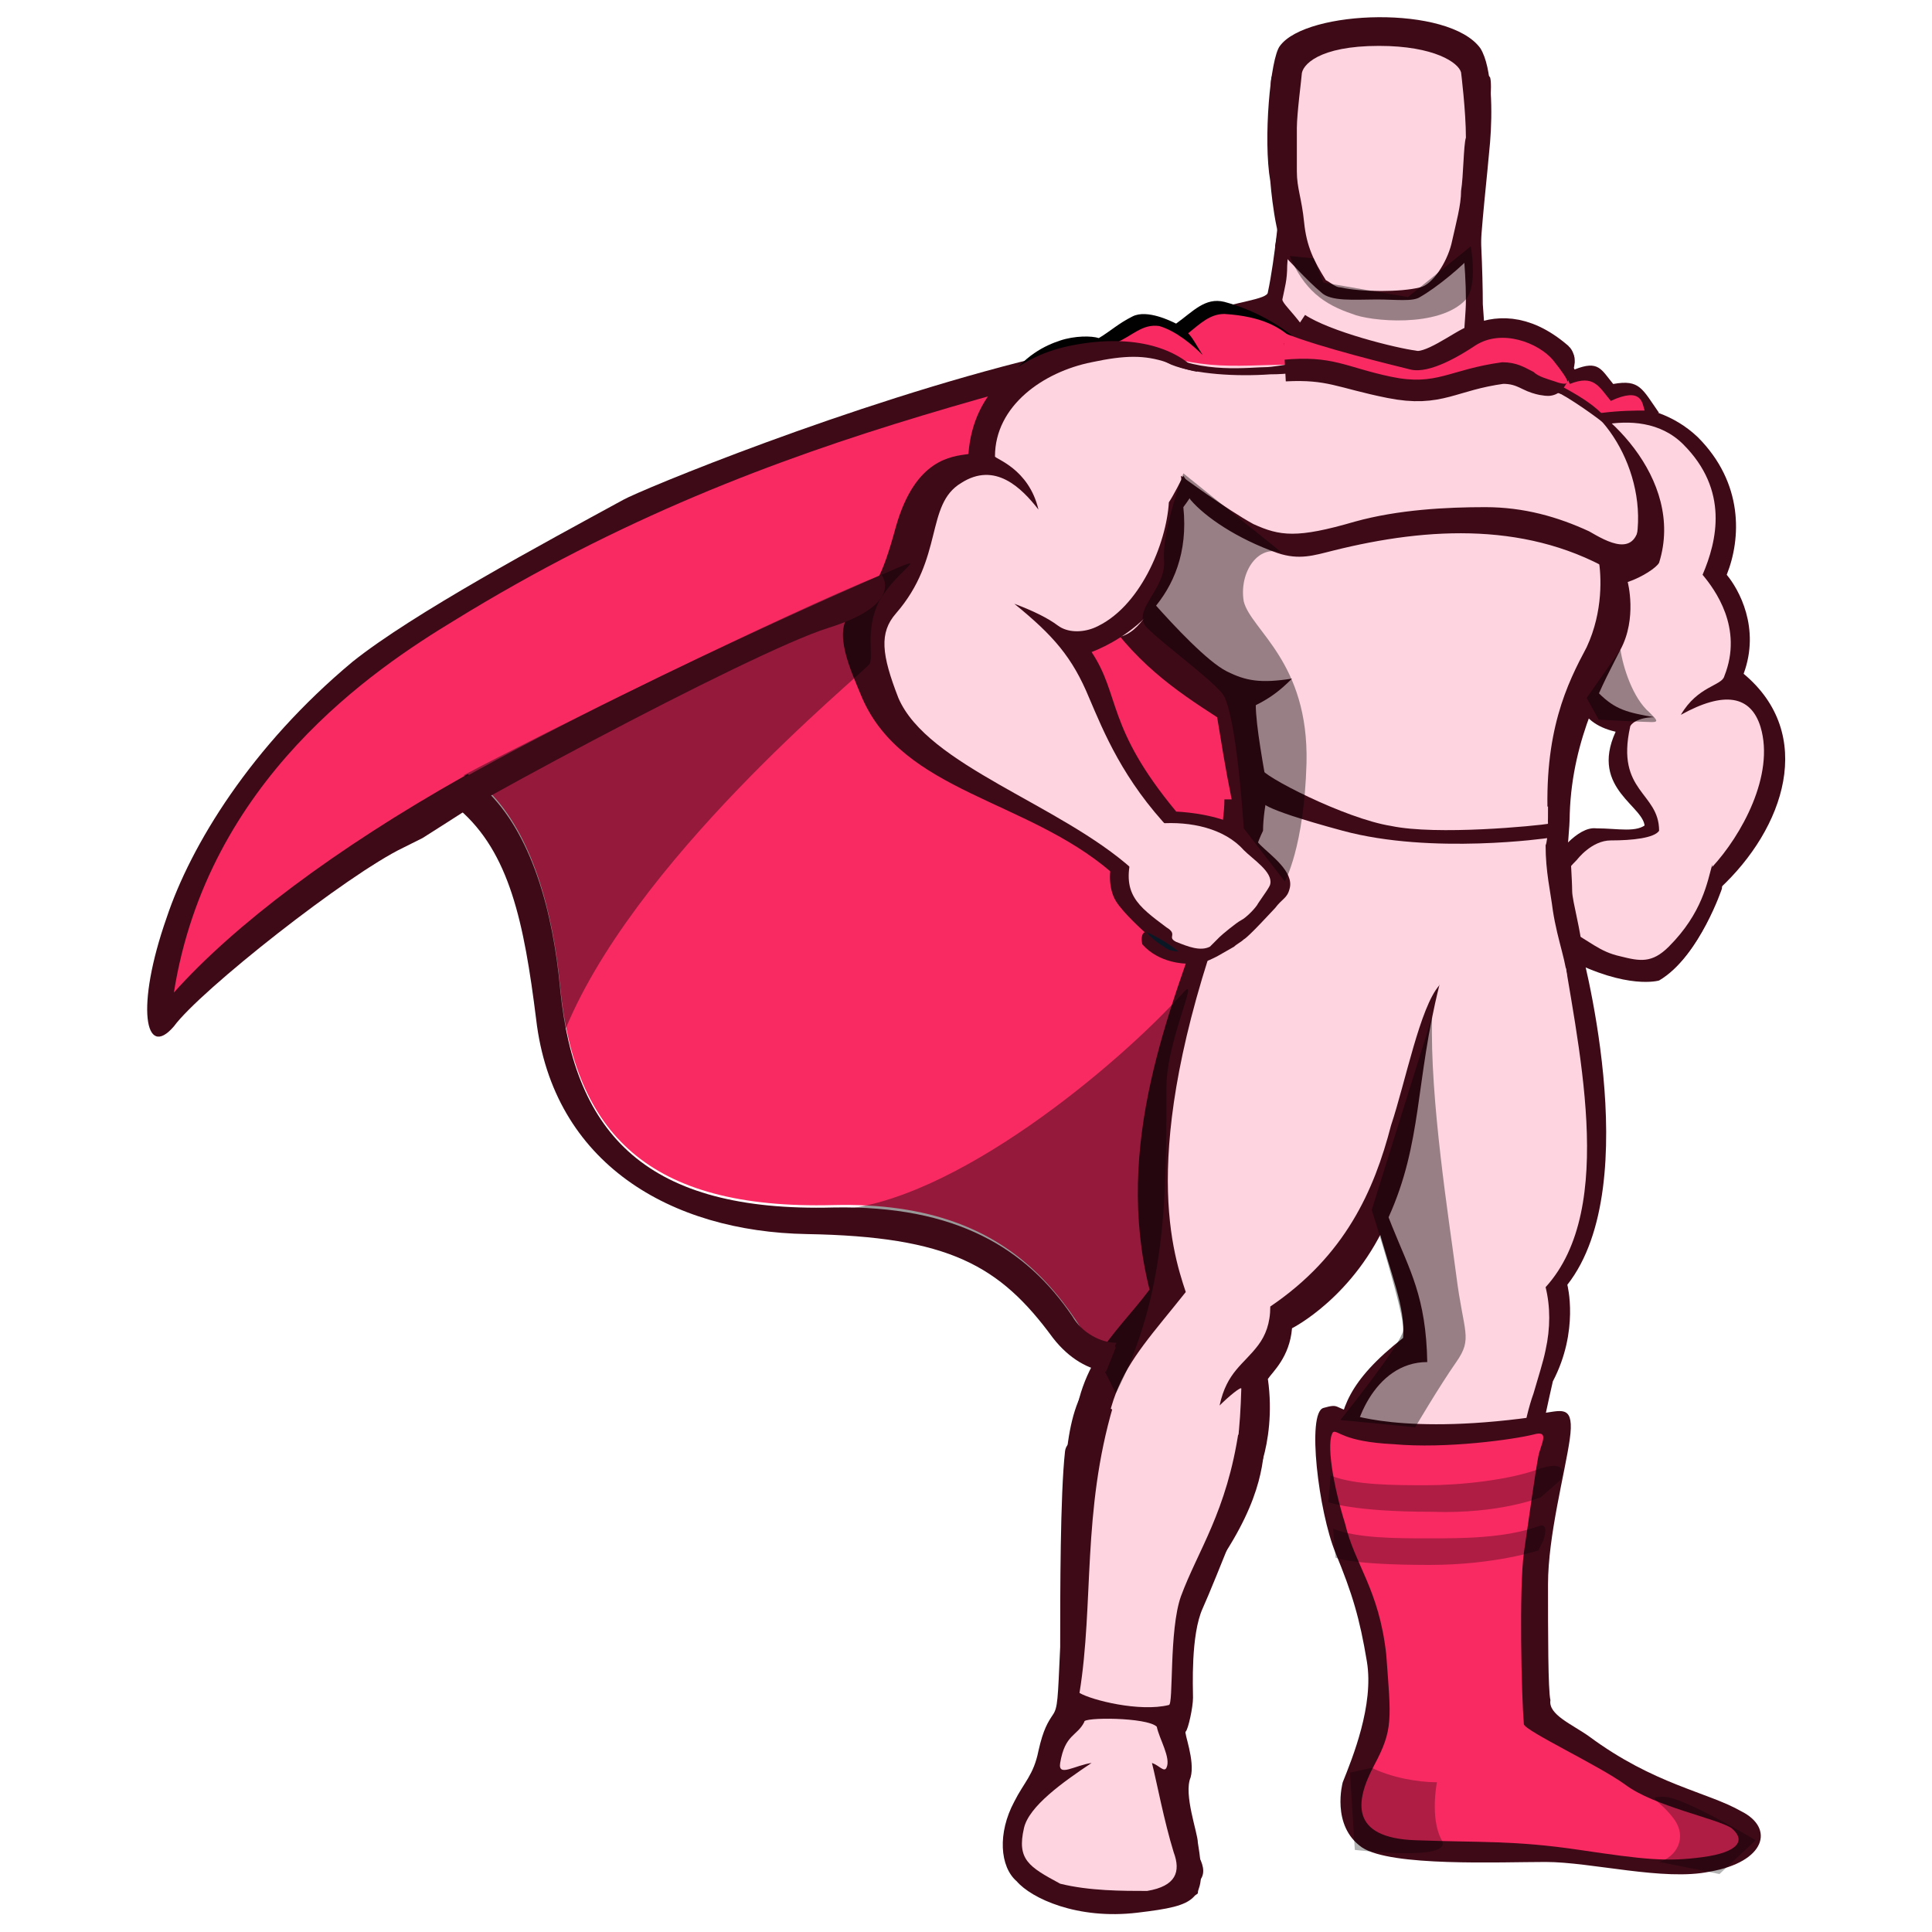 <?xml version="1.0" encoding="utf-8"?>
<!-- Generator: Adobe Illustrator 23.0.6, SVG Export Plug-In . SVG Version: 6.00 Build 0)  -->
<svg version="1.1" id="Calque_1" xmlns="http://www.w3.org/2000/svg" xmlns:xlink="http://www.w3.org/1999/xlink" x="0px" y="0px"
	 viewBox="0 0 80 80" style="enable-background:new 0 0 80 80;" xml:space="preserve">
<style type="text/css">
	.st0{fill:#3E3207;}
	.st1{fill:#7D650E;}
	.st2{fill:#BB9815;}
	.st3{fill:#F9CA1C;}
	.st4{fill:#FAD549;}
	.st5{fill:#FBDF77;}
	.st6{fill:#FDEAA4;}
	.st7{fill:#FEF4D2;}
	.st8{fill:#3E0A18;}
	.st9{fill:#7D1531;}
	.st10{fill:#BB204A;}
	.st11{fill:#F92A62;}
	.st12{fill:#FA5581;}
	.st13{fill:#FB7FA1;}
	.st14{fill:#FDAAC0;}
	.st15{fill:#FED4E0;}
	.st16{fill:#010101;}
	.st17{fill:#0A1825;}
	.st18{opacity:0.3;fill:#010101;enable-background:new    ;}
	.st19{fill:none;}
	.st20{opacity:0.4;fill:#010101;enable-background:new    ;}
	.st21{fill:none;stroke:#3E0A18;stroke-width:1.586;stroke-linejoin:round;stroke-miterlimit:10;}
</style>
<g>
	<path class="st8" d="M16.7,35.1c-2.3,1.1-8.4,5.9-9.5,7.4c-1.2,1.4-1.6-0.8-0.3-4.5c1-3,3.5-7.1,7.7-10.6c2.5-2,7.9-4.9,11.2-6.7
		c0.7-0.4,9.4-4,17.2-5.9c0.7-0.2-0.8,1.1-1,1.8C40.8,20,17.5,34.7,17.5,34.7L16.7,35.1z M49.6,76.3c0.4,2.4,0,2.6-2.5,2.9
		c-2.5,0.3-4.4-0.6-5-1.3c-0.7-0.6-0.8-2-0.1-3.3c0.4-0.8,0.8-1.1,1-2.1c0.2-0.9,0.4-1.2,0.6-1.5c0.2-0.3,0.2-0.6,0.3-2.8
		c0-2.2,0-6.3,0.2-8.1c0.2-1.8,8,0.8,8,0.8s-1.8,4.6-2.3,5.7c-0.5,1.1-0.4,3.3-0.4,3.7s-0.2,1.3-0.3,1.4c-0.1,0,0.4,1.2,0.2,1.9
		C49,74.3,49.6,75.9,49.6,76.3L49.6,76.3z M52.6,7.5c-0.3-1.7,0-5.1,0.4-5.6C54.1,0.4,60,0.2,61.3,2c0.5,0.8,0.5,2.7,0.4,3.9
		c-0.1,1.2-0.4,3.8-0.4,4.7c0,0.6-6.6,1.6-8-0.1C52.8,10.1,52.6,7.5,52.6,7.5L52.6,7.5z M65.8,71.9c2.7,2,4.9,2.3,6.3,3.1
		c1.4,0.7,1,2.1-1.3,2.5c-1.9,0.4-4.9-0.4-6.8-0.4s-6.4,0.2-7.6-0.6c-1.3-0.9-0.8-2.7-0.8-2.7c0.4-1,1.3-3.2,1-5
		c-0.3-1.8-0.6-2.8-1.3-4.5c-0.7-1.7-1.2-5.8-0.5-6s0.4,0,1.3,0.2c0.8,0.2,1.7,0.4,3.5,0.4s3.7-0.3,4.4-0.4c0.7-0.1,1.2-0.3,1,1.1
		c-0.2,1.4-0.9,4-0.9,6c0,2,0,4.4,0.1,4.8C64.1,71,65.1,71.4,65.8,71.9L65.8,71.9z"/>
	<path class="st11" d="M56.2,12c-4.9,4.3-14.5,5.4-28.7,10.9c-3.6,1.4-13.4,5.6-15.7,9.9c7.9-4.5,10.8,1.7,11.4,8.1
		c0.6,6,3.6,9.2,11.3,9c8-0.2,10.4,4.5,12.6,9.9c4.3-20.8,11.1-24.9,15.5-28.4C72,23.9,60.5,10.5,56.2,12L56.2,12z"/>
	<path class="st11" d="M56.2,12c-11.9,4.1-23.6,5.2-37.4,13.7c-3.3,2-10.2,6.6-11.6,15.4c5-5.6,16.7-12.6,30.9-17
		c7.2-2.2,12.5-3.7,18.8-6.2C56.5,15,56.5,13.8,56.2,12L56.2,12z"/>
	<path class="st8" d="M71.3,36.7c0,0-0.9,2.9-2.6,3.9c0,0-1.3,0.4-3.8-0.9c-0.7-0.4-1.3-1.8-1.2-2.2c0-1.1,0.7-1.6,0.7-1.6
		s0.7-1.2,1.6-1.2c0.9,0,2.3,0.2,2.7-0.2C69.2,33.9,71.4,35.2,71.3,36.7L71.3,36.7z M53,8.4c0,0-0.2,2.3-0.5,3.7
		c0,0.3-1.4,0.4-2.4,0.8c1.9,5.4,13.3,5.4,14.8,2.7c-0.7-0.5-2.2-1.3-2.8-1.5c-0.7-0.3-0.6-0.2-0.7-1.5c0-1.3-0.1-3.6-0.2-4.2
		C61,7.8,54.1,7.8,53,8.4L53,8.4z"/>
	<path class="st15" d="M53.4,8.4c0,0,0,1.3-0.1,2.6c0,0.6-0.1,0.9-0.2,1.4c0,0.3,1.5,1.3,2,3.7c2.2,4.8,7.2,2.4,9.2,0.1
		c-0.7-0.5-1.9-1.2-3.2-1.7c-0.7-0.3-0.4-0.9-0.4-2.1c0-1.3-0.2-3.1-0.3-3.8C60.3,7.9,54.5,7.8,53.4,8.4L53.4,8.4z"/>
	<g>
		<path class="st8" d="M53,8.4c0,0,0,0.8-0.2,1.8c0.6,0.6,1.3,1.4,1.9,1.9c0.4,0.4,1.4,0.3,2.3,0.3c0.8,0,1.5,0.1,1.8-0.1
			c0.7-0.4,1.8-1.3,2.3-1.9c0-0.8-0.1-1.6-0.1-1.9C61,7.8,54.1,7.8,53,8.4z"/>
		<path class="st8" d="M57.1,11.8c-0.5,0-1.2,0-1.7-0.1c-0.2,0-0.4-0.2-0.6-0.3c-0.3-0.2-0.6-0.5-1-0.8c-0.7-0.5-0.8-0.9-0.8-1
			c0.3-2.8-0.1-5.2-0.1-5.2s-0.3-1.2,1.4-1.5s2.7-0.4,2.7-0.4s1.1,0,2.7,0.4c1.7,0.3,1.4,1.5,1.4,1.5s-0.4,2.4-0.1,5.2
			c0,0.1,0,0.4-0.8,1c-0.6,0.4-1.1,0.9-1.6,1C58.3,11.8,57.6,11.8,57.1,11.8z"/>
		<path class="st8" d="M57.1,1.4c-3,0-3.6,0.8-4.4,1.7c-0.2,0.2,0,1.6,0.3,4.5h0.4c0,0-0.3-0.8-0.2-1.8s0.2-0.9,0.1-1.1
			c-0.2-0.3-0.5-0.7,0.3-1.2c0.8-0.4,2.1,0.4,3.6,0.4c1.5,0,2.8-0.9,3.6-0.4c0.8,0.4,0.4,0.9,0.3,1.2c-0.2,0.3,0,0.2,0.1,1.1
			c0,0.9-0.2,1.8-0.2,1.8h0.4c0.3-2.9,0.4-4.1,0.3-4.4C60.8,2.2,60.1,1.4,57.1,1.4z M71.3,36.8c0,0-0.9,2.7-2.5,3.7
			c-0.4-0.2-0.3-0.4-0.6-0.9c-0.1-0.1-0.4-0.2-0.5-0.4c-0.1-0.1-0.1-0.4-0.3-0.5c-0.2-0.2-0.3,0-0.5-0.2c-0.2-0.2-0.2-0.4-0.4-0.5
			c-0.1-0.1-0.4-0.1-0.5-0.2c-0.2-0.2-2.2-0.6-2.1-1.1c0.2-0.7,0.5-1.2,0.5-1.2s0.9-1.3,1.7-1.2c0.9,0,1.7,0.2,2.1-0.2
			C68.7,33.7,71.5,35.4,71.3,36.8L71.3,36.8z"/>
		<path class="st8" d="M65.5,16.9c0,0,2.8-0.7,4.8,1.2c1.9,1.9,1.8,4.2,1.2,5.7c0.5,0.6,1.4,2.2,0.7,4.1c3,2.5,1.7,6.4-1,8.9
			c0,0-0.6-2.3-3.1-2.5c0.1-0.9-2.3-1.6-1.2-4c-1.7-0.4-1.7-1.6-1.9-3C64.7,26,65.5,16.9,65.5,16.9L65.5,16.9z"/>
	</g>
	<path class="st15" d="M64.5,18.2c0,0,3.3-1.7,5.2,0.2c1.9,1.9,1.4,4,0.8,5.4c0.5,0.6,1.7,2.2,0.9,4.2c-0.1,0.4-1.1,0.4-1.8,1.6
		c1.8-1,2.9-0.8,3.3,0.5c0.6,2-0.8,4.5-2,5.8c0,0,0-0.1,0-0.1c-0.2,0.7-0.4,2-1.8,3.4c-0.7,0.7-1.2,0.6-2,0.4
		c-0.9-0.2-1.2-0.6-2.5-1.3c-0.7-0.4-0.3-0.9-0.3-1.3c0-0.1,0.1-0.2,0.2-0.4c0.1-0.2,0.4-0.6,0.8-1c0,0,0.6-0.8,1.4-0.8
		c0.9,0,1.8-0.1,2-0.4c0-1.6-1.8-1.6-1.2-4.3c0-0.1,0.3-0.4,1-0.4c-1.1-0.2-1.6-0.3-2.3-1c-0.5-0.5-0.9-1.1-1.1-1.9
		C64.9,25.5,64.5,18.2,64.5,18.2L64.5,18.2z"/>
	<path class="st16" d="M55,15.4c-0.3-0.4-1.7-2.2-4.3-2.9c-0.8-0.2-1.3,0.4-2,0.9c-0.2-0.1-1.2-0.6-1.8-0.3s-0.9,0.6-1.4,0.9
		c-0.3-0.1-1-0.1-1.6,0.1c-0.6,0.2-1.5,0.6-2.3,1.8c-0.5,1.9,9.5,0.5,9.5,0.5L55,15.4z"/>
	<path class="st11" d="M55.1,15.4c-1.4-0.5-1.2-2.2-4.4-2.4c-0.6,0-1,0.4-1.5,0.8c0.2,0.2,0.4,0.6,0.6,0.9c-0.4-0.4-1.1-1-1.8-1.2
		c-0.7-0.1-1.1,0.4-1.8,0.7c0.1,0.1,0.3,0.4,0.4,0.6c-0.6-0.4-1.1-0.5-1.9-0.2c-0.6,0.2-1.7,0.7-2.6,1.9c-0.5,1.9,9.1-0.2,9.1-0.2
		L55.1,15.4z"/>
	<path class="st8" d="M63.5,16.1c0,0,0-0.5,0-0.9c0-0.1-0.4-0.3-0.4-0.4L63,14.6c0,0,0.7-0.4,1.3-0.2c0.6,0.2,0.9,0.9,0.9,0.9
		c1-0.4,1.1,0,1.6,0.6c1.1-0.2,1.2,0.2,1.9,1.2c0,0-0.8-0.1-2.4,0.1C64.8,17.5,63.5,16,63.5,16.1L63.5,16.1z"/>
	<path class="st11" d="M63.3,15.9c0,0,0.3-0.2,0.2-0.3c0.5-0.3,1.2-0.6,1.5,0.3c1-0.4,1.2,0.1,1.7,0.7c1.3-0.6,1.3,0.1,1.4,0.4
		c-0.4,0-1,0-1.8,0.1C64.8,17.3,63.3,15.8,63.3,15.9z"/>
	<path class="st8" d="M48,14.7c0,0,2.6,0.9,4.7,0.8c2.2-0.2,5.8-0.4,7.8,0.8c0,0,2-0.7,3.9-0.2c1.9,0.5,5.4,3.7,4.3,7.2
		c-0.1,0.2-0.7,0.6-1.3,0.8c0,0,0.4,1.5-0.3,2.8c-0.6,1.2-2,3.6-2.1,6.8c0,0.5-0.1,1.7-0.2,2.2c-3.5-0.1-8.9-1.4-14.2-1.3
		c0-0.6,0.1-0.9,0.1-1.5H51c-0.3-1.5-0.4-2.2-0.6-3.4c-1.7-1.1-3.5-2.3-5-4.7C43.8,22.5,48,14.7,48,14.7L48,14.7z M65.4,39
		c0,0,2.8,10-0.5,14.2c0,0,0.5,1.9-0.6,4c-0.2,0.9-0.4,1.7-0.5,2.6c-0.6,3.7-1.6,5.3-1.8,11.3l-2.7,0c0,0-0.3-4.3-1.3-6.6
		c-0.5-1.3-2.7-3.1-2.6-4.8c0.1-1.3,0.4-2.5,2.7-4.3c0.2-2.6-2.4-5.1-2-14.8L65.4,39z"/>
	<path class="st15" d="M64.6,38.6C65.3,43.2,67,50,64,53.3c0.2,0.8,0.2,1.7,0,2.6c-0.1,0.5-0.3,1.1-0.5,1.8
		c-0.4,1.1-0.6,2.7-0.8,3.6c-0.6,3.7-0.6,3.9-0.9,9.9l-2.7,0c0,0-0.3-4.3-1.3-6.6c-0.5-1.3-1.7-2.4-1.8-4.2c-0.1-1.3,0.9-4,3.1-4
		c-0.1-5.4-2.7-4.4-3.3-15.7L64.6,38.6z M48,14.7c0,0,1,0.3,2.1,0.4c1.1,0.1,2.2,0,3.3,0c2.2-0.2,5.2-0.4,7.2,0.8
		c0,0,1.1-0.4,2.3-0.3c0.5,0,1.1,0.5,1.7,0.7c2,0.5,3.9,3.8,3,6.7c-0.1,0.2-0.7,0-1.4,0.2c0.1,0.6,0.2,2.1-0.5,3.6
		c-0.8,1.5-1.8,3.5-1.6,7.3c-4.7-0.2-6.8-0.5-11.5-0.8C52.3,31.7,52,30,52,29.2c0.6-0.3,1-0.6,1.5-1.1c-1.3,0.2-1.9,0.1-2.7-0.3
		c-0.8-0.4-2.2-1.9-3-2.8c-0.1-0.1-0.6,1.4-1.7,1.4c-0.4-0.6,1.3-2.2,1-2.9C45.9,21.2,48,14.7,48,14.7L48,14.7z"/>
	<path class="st8" d="M65,34.9c0,0,0.1,1.6,0.1,2c0,0.4,0.4,1.8,0.4,2.4c-0.5,0.9-2.7,2.8-6.6,3.5c-3.9,0.8-9-5.3-9-5.3
		c0.1-0.6,0.6-2.3,0.9-3.2c0-0.1,0.1-0.3,0.1-0.4C51.3,33.4,65,34.9,65,34.9z"/>
	<path class="st15" d="M64,35c0,1.1,0.2,1.9,0.3,2.7c0.2,1.3,0.6,2.2,0.6,3c0,2.6-3.4,2.2-6.3,2.2c-3.9,0.8-7.2-5.3-7.2-5.3
		c0.3-1,0.4-2.2,0.9-3.2c0-0.5,0.1-1.2,0.2-1.5c5.5,0,9.4,0.3,11.6,0.5C64.1,34,64.1,34.8,64,35L64,35z"/>
	<path class="st8" d="M59.6,40.8c0,0-2.4-5.3-9.5-3.7c-1.7,4.8-4,10.3-2.5,16.3c-1.5,2-3.2,3.1-3.2,6.9c0,3.7,0.2,4.4,0.2,4.4
		l5.3,0.3c0,0,1.7-2.2,2.4-4.6c0.2-0.7,0.4-1.9,0.2-3.3c0.2-0.3,0.9-0.9,1-2.1c0,0,2.6-1.3,4-4.6C58.9,47.3,58.6,44.8,59.6,40.8
		L59.6,40.8z"/>
	<path class="st15" d="M59.6,40.8c-0.1-0.5-1.9-5.4-8.6-3.9c-3.9,10.4-2.5,14.8-1.9,16.6c-2.7,3.4-3.9,4.1-3.3,10.9h3.5
		c1.6-2.6,2-3.5,2.1-6.9c0-0.1-0.5,0.3-0.9,0.7c0.3-1.4,1-1.7,1.6-2.5c0.3-0.4,0.5-0.9,0.5-1.6c3.1-2.1,4.3-4.8,5-7.5
		C58.2,44.8,58.8,41.7,59.6,40.8L59.6,40.8z"/>
	<g>
		<path class="st8" d="M48.5,33.6c0,0,1.2,0,2.3,0.4c1,0.4,1,0.6,1.4,1s1.4,1.1,1.2,1.8c-0.1,0.4-0.3,0.4-0.6,0.8
			c-0.1,0.1-1.1,1.2-1.3,1.3c-0.1,0.1-0.3,0.2-0.4,0.3l-0.7,0.4c-0.4,0.2-0.8,0.4-1.3,0.3c0,0-1.1,0-1.8-0.8c0,0-0.1-0.4,0.1-0.5
			c0,0-0.9-0.8-1.2-1.3c-0.3-0.5-0.3-1.3-0.1-1.7C46.2,35.2,47.9,34.1,48.5,33.6L48.5,33.6z M49.7,77.3l-0.1,1.1
			c0,0-0.4,0.5-3.4,0.4c-3.1,0-3.9-1-4.1-1.5l-0.2-1.2c0,0,0.6-0.9,0.7-0.9c1,0.1,4.4,1.4,6.7,1.8C49.4,77.2,49.5,77.3,49.7,77.3
			L49.7,77.3z M56.2,75c0,0.5,0,0.5,0,1c0.5,0.4,1.9,0.6,4.5,0.6c3.7-0.1,7.2,1.1,11.4,0.4l0-0.8l-0.4,0l-15-1.2L56.2,75z"/>
		<path class="st8" d="M59.5,76.6h1.1c2.4-0.1,4.7,0.4,7.2,0.6c1.3,0,2.9-0.4,2.8-1.3l-12.8-1.1C57,75.7,57.6,76.4,59.5,76.6
			L59.5,76.6z M44.8,57.7c0.4,0.3,3.1,1.9,7.6,1.7c-0.1,0.9,0,2.5-2,5.4c-1,1.4-1.8,4-2,7.2c0,0.7,0.4,1.3-0.1,2.3
			c0.2,0.6,0.9,1.8,1.3,2.5c0.4,0.7,0.5,1.5-1.8,1.6c-2.4,0-6.3-0.2-5.8-2.1c0.3-1,1-2,1.1-2.4c0.1-0.4,0.1-1.6,0.9-2.4
			c0.7-2.2,0.4-4.4,0.3-6.4C44,62.8,43.9,59.4,44.8,57.7L44.8,57.7z M49,21c3.2-4.3,0.5-7.7-4.6-6.7c-2.1,0.4-4.1,1.8-4.3,4.5
			c-0.7,0.1-2.2,0.2-3,3c-0.6,2.2-0.9,2.6-1.9,3.6c-0.7,0.8,0,2.3,0.5,3.5c1.7,3.9,6.8,4.2,10.3,7.2c1.2-0.3,2.4-1.6,2.7-2.5
			c-2.9-3.5-2.3-4.8-3.5-6.6C46.5,26.5,49.4,24.8,49,21L49,21z"/>
	</g>
	<path class="st15" d="M48.4,20.8c0.2-0.3,0.5-0.9,0.6-1.1c0,0,0.5,0.8,0.6,0.8c1.2-2,1.5-4.9,0.1-5.1c-0.3,0-0.9-0.2-1.4-0.4
		c-0.9-0.3-1.7-0.3-3.1,0c-2,0.4-4,1.8-4,3.9c0,0.1,1.4,0.5,1.8,2.2c-0.7-0.9-1.8-2-3.2-1.1c-1.5,0.9-0.7,3.1-2.7,5.4
		c-0.7,0.8-0.6,1.7,0.1,3.5c1.2,2.8,6.7,4.4,9.7,7.1c0.7-0.3,1.2-1,1.6-1.6c-2-2.1-2.8-4.1-3.4-5.5c-0.7-1.7-1.5-2.6-3.1-3.9
		c0.8,0.3,1.4,0.6,1.8,0.9c0.4,0.3,1,0.3,1.5,0.1C47.2,25.2,48.3,22.5,48.4,20.8L48.4,20.8z"/>
	<path class="st8" d="M67.9,21.5c-0.1,1.7-1.4,0.9-2.1,0.5c-1.3-0.6-2.7-1-4.3-1s-3.6,0.1-5.4,0.6c-2.4,0.7-3.1,0.6-4.2,0.1
		c-1.1-0.6-3-2-3-2s0,0.4,0.4,1c0.6,0.7,1.9,1.6,3.6,2.2c0.9,0.3,1.5,0.1,2.3-0.1c4-1,8.2-1.2,11.8,1c0.2,0.1,0.8-0.2,1.1-0.6
		C68.6,22.6,67.9,21.5,67.9,21.5z"/>
	<path class="st17" d="M47.5,38.6c0.4,0.2,0.8,0.4,1.3,0.8c0,0-0.4,0-0.6-0.2C48,39.1,47.5,38.7,47.5,38.6z"/>
	<path class="st15" d="M60.5,3c-0.1-0.4-1.1-1.1-3.4-1.1c-2.5,0-3.2,0.8-3.2,1.2c0,0.1-0.2,1.6-0.2,2.2c0,0,0,0.7,0,1.8
		c0,0.7,0.2,1.1,0.3,2.1c0.1,1,0.4,1.6,0.9,2.4c0.2,0.1,0.4,0.3,0.6,0.3c0.9,0.2,2.5,0.2,3.3,0c0.5-0.1,1.1-1,1.3-1.8
		c0.2-0.9,0.4-1.6,0.4-2.2c0.1-0.6,0.1-1.9,0.2-2.2C60.7,4.6,60.5,3,60.5,3L60.5,3z"/>
	<path class="st8" d="M55.7,58.5c0,0,2.4,1,8.3,0.1c0,0-1.7,8.4-0.9,12.5c0,0,0.8,1.1,6.4,3.1c0,0,2.5,0.6,2.4,1.9
		c0,0,0.1,0.3-3,0.2c-3.1-0.1-5.9-0.6-8-0.6c-2,0-4.2,0.1-4.5-0.5c-0.4-0.5,0.1-1.9,0.7-2.7c0.6-0.9,0.4-1.5,0.4-3
		C57.4,65.6,54.4,61.4,55.7,58.5L55.7,58.5z"/>
	<path class="st11" d="M55.2,59.3c-0.3,0.4,0,2.2,0.5,3.8c0.4,1.7,1.4,2.7,1.7,5.4c0.2,2.7,0.3,3.1-0.5,4.6s-1,3,1.7,3.1
		s4.1,0,6.8,0.4c2.7,0.4,3.6,0.5,5.1,0.3c1.5-0.2,1.8-0.7,1.2-1.2c-0.6-0.4-3.2-0.9-4.4-1.8c-1.1-0.8-4.1-2.2-4.2-2.5
		c-0.1-1.2-0.2-5.6,0-7.1c0.2-1.4,0.5-3.5,0.6-4c0.1-0.5,0.5-1.1-0.2-0.9c-0.8,0.2-3.6,0.6-5.8,0.4C55.6,59.7,55.4,59.2,55.2,59.3
		L55.2,59.3z"/>
	<path class="st18" d="M56.8,73.2c0.8,0.4,1.9,0.6,2.7,0.6c0,0-0.3,1.5,0.2,2.4c0.5,0.9-3.6,0.4-3.6,0.4l-0.2-3.2L56.8,73.2z
		 M68.7,77.1c0.7-0.2,1.2-1,0.6-1.8c-0.6-0.8-1.2-0.9-0.4-0.9c0.8,0,3.8,1.8,3.8,1.8l-1.5,1.4L68.7,77.1z M55.1,61.1
		c1,0.4,2.6,0.4,4,0.4c1.3,0,3.4-0.2,4.7-0.7c1.3-0.4,0.8,0.5,0.8,0.5L63.8,62c0,0-1.7,0.7-4.5,0.6c-3.3,0-4.3-0.4-4.3-0.4
		L55.1,61.1z M55.2,63.3c1,0.4,2.6,0.4,4,0.4c1.3,0,3.1,0,4.5-0.5c0.5-0.2,0.2,0.6,0.2,0.6l-0.2,0.4c0,0-1.8,0.6-4.5,0.6
		c-3.3,0-3.9-0.3-3.9-0.3L55.2,63.3z"/>
	<path class="st19" d="M55.7,58.5c0,0,3.9,1.4,8.3,0.4c0,0-1.7,8-0.9,12.2c0,0,0.8,1.1,6.4,3.1c0,0,2.5,0.6,2.4,1.9
		c0,0,0.1,0.3-3,0.2c-3.1-0.1-5.9-0.6-8-0.6c-2,0-4.2,0.1-4.5-0.5c-0.4-0.5,0.1-1.9,0.7-2.7c0.6-0.9,0.4-1.5,0.4-3
		C57.4,65.6,54.4,61.4,55.7,58.5L55.7,58.5z"/>
	<path class="st19" d="M55.7,58.5c0,0,3.9,1.3,8.3,0.4c0,0-1.7,8.1-0.9,12.2c0,0,0.8,1.1,6.4,3.1c0,0,2.5,0.6,2.4,1.9
		c0,0,0.1,0.3-3,0.2c-3.1-0.1-6-0.9-8-0.6c-2.1,0.4-4.2,0.2-4.5-0.5c-0.3-0.6,0.1-1.9,0.7-2.7c0.6-0.9,0.4-1.5,0.4-3
		C57.4,65.6,54.4,61.4,55.7,58.5L55.7,58.5z"/>
	<path class="st8" d="M52.2,31.8c0,0.3,3.5,2.1,5.4,2.4c1.9,0.4,6,0,6.6-0.1l-0.1,0.6c0,0-4.8,0.7-8.5-0.3c-3.7-1-3.3-1.2-3.3-1.2
		L52.2,31.8z"/>
	<path class="st15" d="M44.7,70.1c0.5,0.3,2.5,0.8,3.7,0.5c0.2,0,0-3.1,0.5-4.5c0.7-1.9,1.9-3.5,2.4-6.9c-1.9-0.2-4-0.7-5.2-1
		C44.8,62.6,45.3,66.4,44.7,70.1L44.7,70.1z M47.7,73c0.3,0.1,0.5,0.4,0.6,0.2c0.2-0.4-0.3-1.2-0.4-1.7v0c-0.4-0.4-3.1-0.4-3-0.2
		c-0.3,0.6-0.8,0.5-1,1.7c-0.1,0.6,0.6,0.1,1.3,0c-1.2,0.8-2.6,1.8-2.8,2.7c-0.3,1.3,0.2,1.6,1.5,2.3c1.2,0.3,2.6,0.3,3.6,0.3
		c1.2-0.2,1.4-0.8,1.1-1.6C48.2,75.4,47.9,73.8,47.7,73L47.7,73z"/>
	<path class="st8" d="M48.2,14.6c1.5,0.9,3.6,0.6,4.3,0.6c0.2,0,2-0.3,2.1-0.3c0.2,0,0.2,0.2,0.2,0.2s-0.7,0.4-2.2,0.4
		c-1.4,0.1-3.1,0-4.1-0.4C47.4,14.6,48.2,14.6,48.2,14.6L48.2,14.6z M63.5,15.4c0.3,0.2,2,0.9,2.8,1.7c0.7,0.7,0.3,0.7,0.2,0.5
		c-0.2-0.2-1.6-1.2-2.1-1.4c-0.5-0.2-1.2-0.6-1.2-0.7C63.2,15.4,63.5,15.4,63.5,15.4L63.5,15.4z"/>
	<path class="st15" d="M48,34.1c1.3-0.1,2.7,0.2,3.5,1.1c0.4,0.4,1.2,0.9,1.1,1.4c0,0.1-0.3,0.5-0.5,0.8c-0.1,0.2-0.5,0.6-0.7,0.7
		c-0.2,0.1-0.8,0.6-0.9,0.7c-0.1,0.1-0.3,0.3-0.4,0.4c-0.4,0.2-0.9,0-1.4-0.2c-0.4-0.2,0.1-0.3-0.4-0.6c-1.2-0.9-1.9-1.4-1.4-3.1
		C46.9,34.9,47.4,34.6,48,34.1L48,34.1z"/>
	<path class="st20" d="M36.5,23.8c-4,1.6-14.3,6.7-17.3,8.3c2.4,1.5,3.6,5.2,3.9,8.9c0,0.4,0.1,0.7,0.1,1c0,0.3,0.1,0.5,0.1,0.7
		c0,0,0,0.1,0,0.2C26.1,35.7,35.6,28,36,27.5c0.2-0.3-0.2-1.4,0.4-2.6C37.2,23.5,38.8,22.8,36.5,23.8L36.5,23.8z M46.2,57.7
		c2.1-4.1,2.1-8.1,2.1-12.7c0-1.9,1.4-4.7,0.7-3.9c-2.7,3-9.5,8.7-14.4,9C41.4,49.9,44.1,53.3,46.2,57.7z"/>
	<path class="st8" d="M15.3,35.9c2.6-1.8,15.8-8.9,19-9.9c3.2-1,2.2-2.2,2.2-2.2s-13,5.6-20.7,10.4"/>
	<path class="st20" d="M53.1,22.9c-1-0.4-1.8,0.8-1.6,2c0.3,1.2,2.7,2.5,2.6,6.7c-0.1,3.5-0.9,4.9-0.9,4.9l-1.7-2.2
		c0,0-0.3-4.9-0.9-5.6c-0.6-0.7-2.4-2-3.1-2.7c-0.7-0.7,0.8-1.6,0.7-2.8c-0.1-1.2,0.8-3.6,0.8-3.6L53.1,22.9z M59.3,42.1
		c-0.1,3.4,0.7,8.4,1,10.7c0.3,2.4,0.7,2.6,0,3.6c-0.7,1-1.7,2.7-1.7,2.7l-3.1-0.3c0,0,2.5-3.1,2.6-3.7c0.1-0.6-1.3-5-1.3-5
		L59.3,42.1z M53.4,10.6c0.6,1.4,1.4,2,2.6,2.4c0.7,0.3,3.6,0.6,4.7-0.6c0.5-0.6,0.2-2.2,0.2-2.2l-2.6,2.1l-3.5-0.6l-0.4-1
		L53.4,10.6z"/>
	<path class="st21" d="M53.6,13.7c1.2,0.8,4.1,1.5,4.9,1.6c0.8,0.2,2.1-0.9,2.7-1.1c0.7-0.3,1.8-0.5,3.2,0.7
		c0.1,0.1-0.3,0.7-0.3,0.7c0,0-0.3,0-0.7-0.2c-0.4-0.2-0.7-0.3-1.2-0.3c-2.2,0.3-2.6,1-4.6,0.6c-2-0.4-2.5-0.8-4.4-0.7"/>
	<path class="st11" d="M53.2,13.8c1.5,0.6,4.4,1.3,5.2,1.5c0.8,0.2,2.1-0.6,2.7-1c1.1-0.7,2.6-0.1,3.2,0.6c0.4,0.5,0.6,0.8,0.6,0.9
		c0,0.2-0.5,0-0.5,0c-0.3-0.1-0.7-0.2-0.9-0.4c-0.4-0.2-0.7-0.4-1.3-0.4c-2.2,0.3-2.7,1-4.6,0.6c-1.9-0.4-2.4-0.9-4.5-0.7"/>
	<path class="st8" d="M46.2,55.8c-0.1-0.1,0.1-0.2,0-0.2c-0.6,0-1.4-0.4-1.8-1.1c-1.9-2.8-4.8-4.6-9.9-4.5c-7.7,0.2-10.7-3-11.3-9
		c-0.3-3.3-1.2-6.5-3.1-8.3L19,33.5c2.1,1.8,2.7,4.7,3.2,8.7c0.7,6,5.6,8.8,11.2,8.9c5.9,0.1,8,1.3,10.2,4.3
		c0.7,0.9,1.5,1.3,2.2,1.4L46.2,55.8z"/>
	<path class="st20" d="M67.1,26.9c0.1,0.7,0.5,2,1.2,2.6c0.3,0.3,0.4,0.4,0.1,0.4c-0.3,0-2.2-0.1-2.2-0.1l-0.5-0.9L67.1,26.9z"/>
</g>
</svg>
